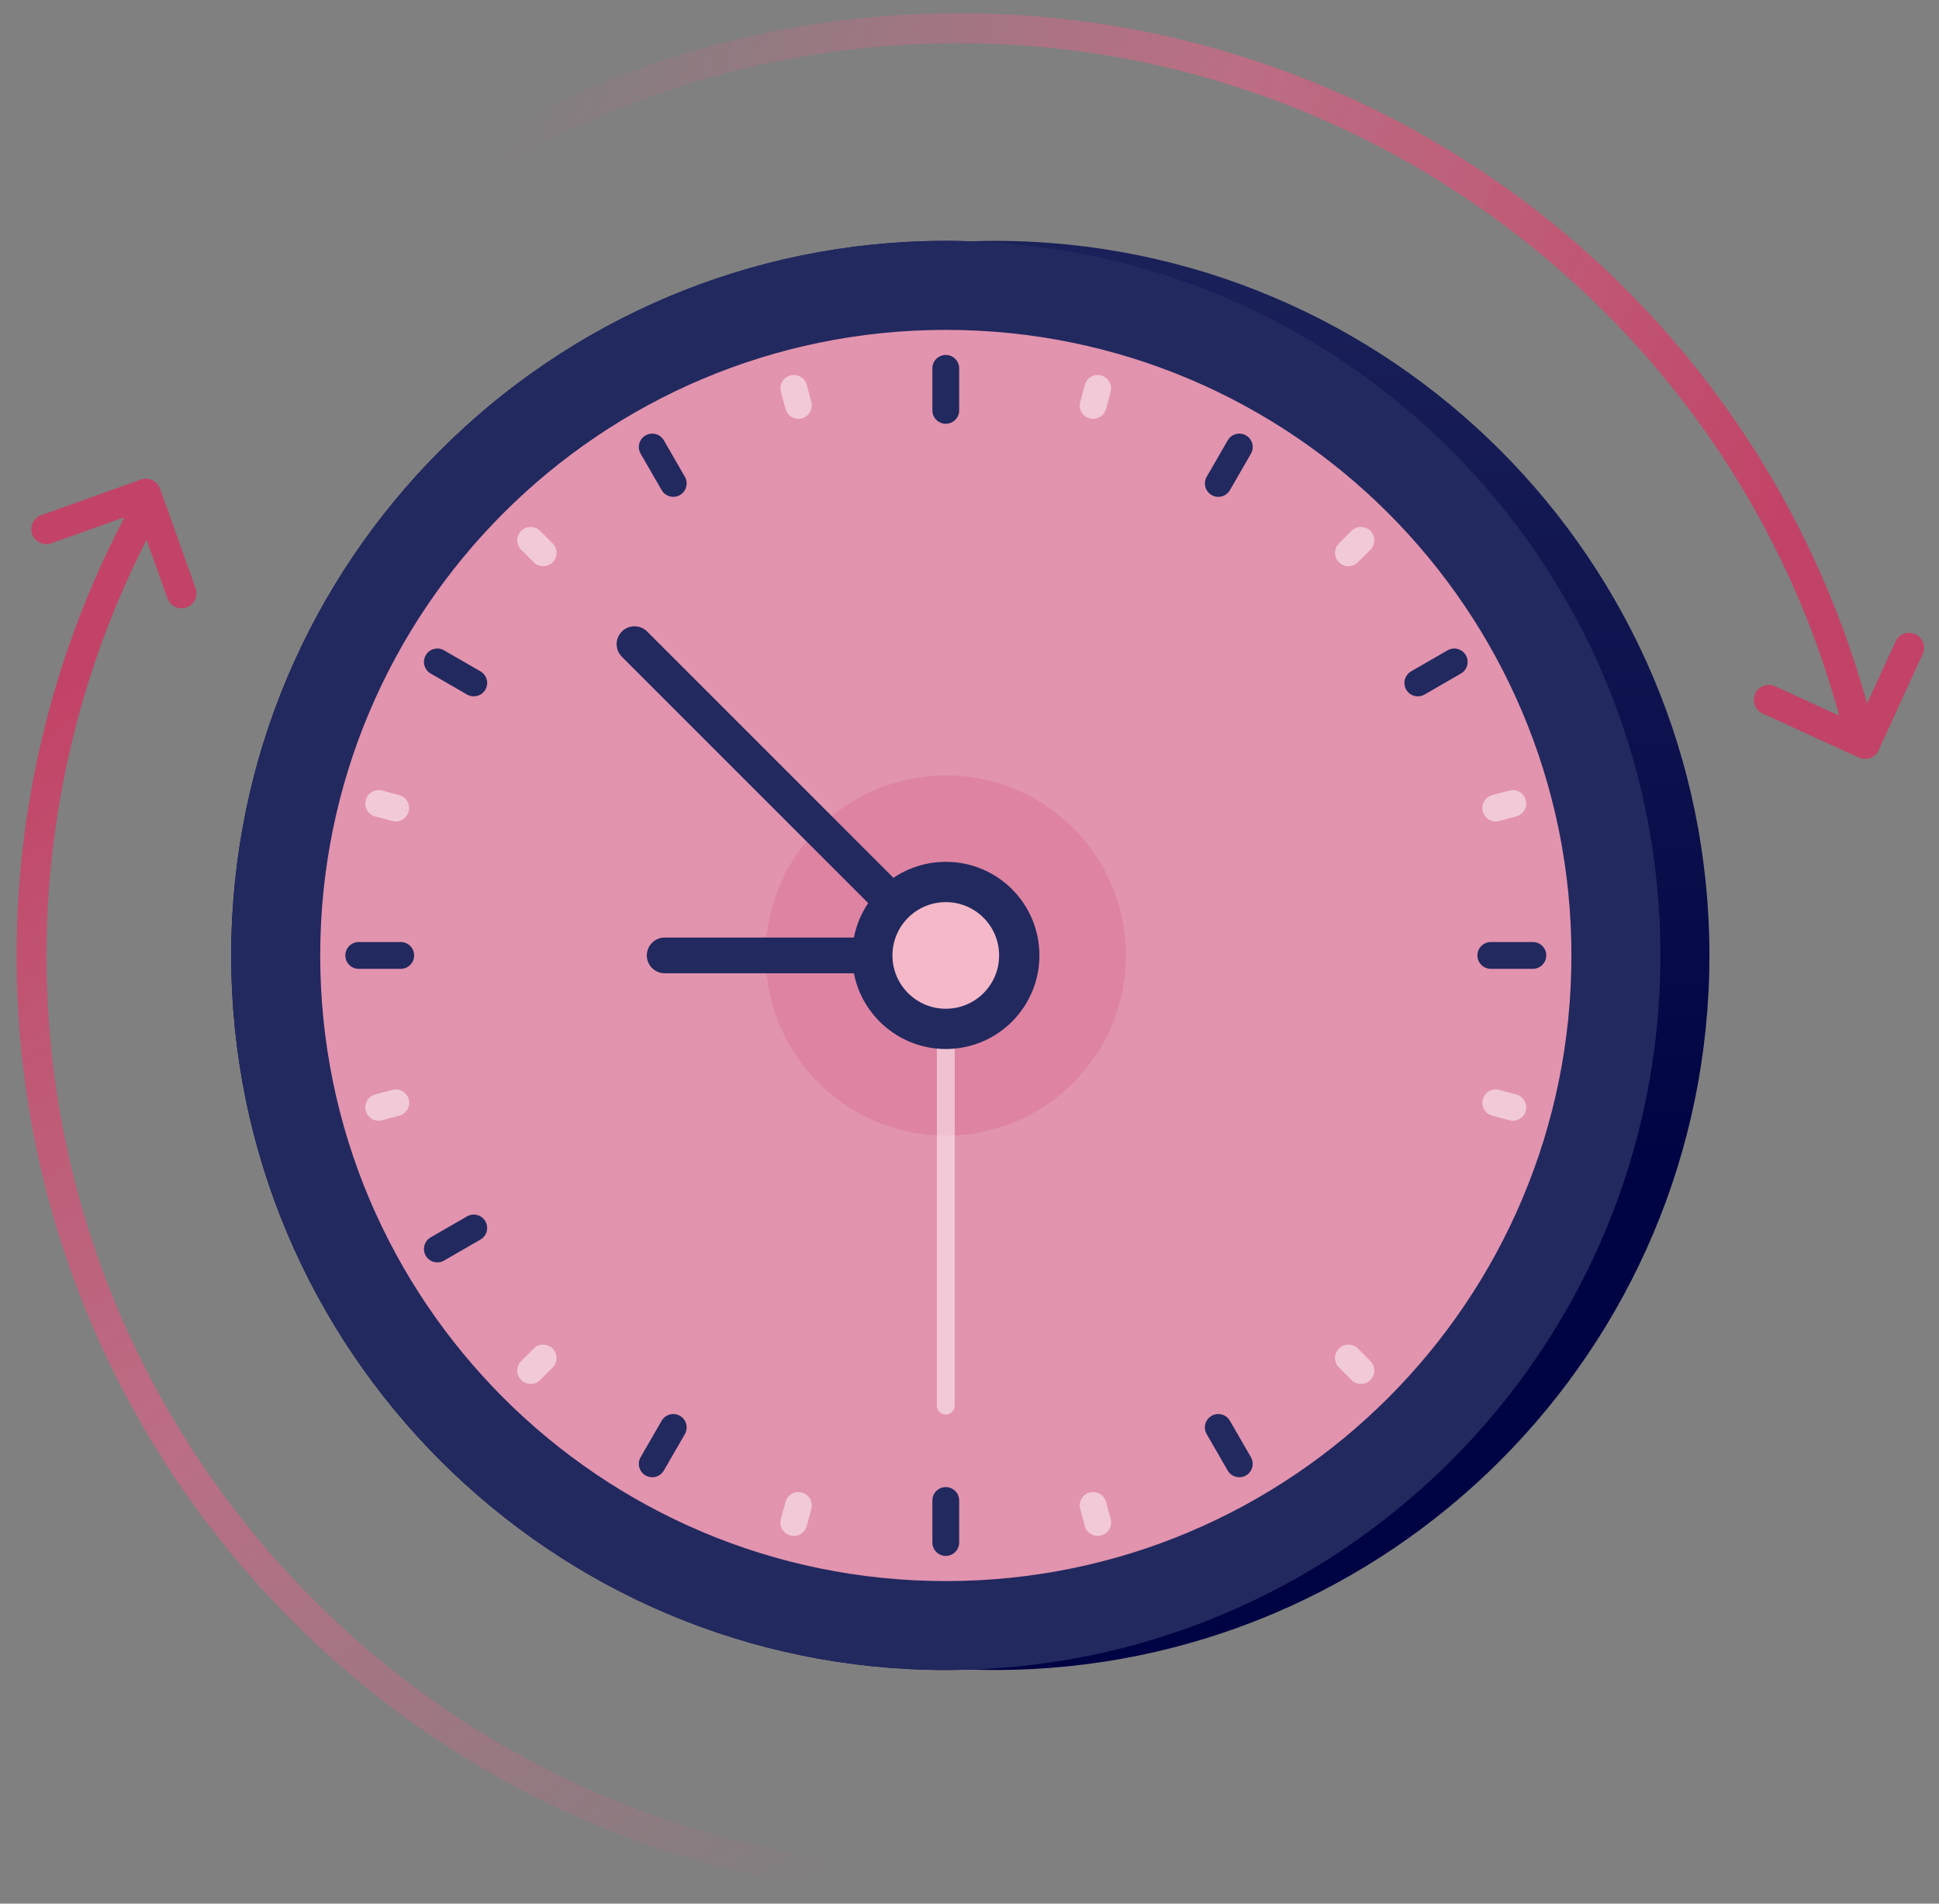 <svg width="110" height="108" viewBox="0 0 110 108" fill="none" xmlns="http://www.w3.org/2000/svg">
<rect x="0" y="0" width="110" height="108" fill="#808080" stroke="none"/>
<path d="M56.438 13.664C55.972 13.664 55.509 13.675 55.048 13.69C54.586 13.675 54.123 13.664 53.657 13.664C31.269 13.664 13.117 31.816 13.117 54.205C13.117 76.594 31.269 94.745 53.657 94.745C54.123 94.745 54.586 94.734 55.048 94.719C55.509 94.734 55.972 94.745 56.438 94.745C78.825 94.745 96.976 76.594 96.976 54.205C96.976 31.816 78.825 13.664 56.438 13.664Z" fill="url(#paint0_linear_1313_1860)"/>
<path d="M94.196 54.205C94.196 31.816 76.045 13.664 53.657 13.664C31.269 13.664 13.117 31.816 13.117 54.205C13.117 76.594 31.269 94.745 53.657 94.745C76.045 94.745 94.196 76.594 94.196 54.205Z" fill="#22295F"/>
<path d="M89.147 54.208C89.147 34.605 73.257 18.715 53.659 18.715C34.055 18.715 18.166 34.605 18.166 54.208C18.166 73.811 34.055 89.7 53.659 89.7C73.257 89.7 89.147 73.811 89.147 54.208Z" fill="#E293AE"/>
<path d="M53.654 20.137C53.234 20.137 52.895 20.477 52.895 20.896V23.283C52.895 23.702 53.235 24.042 53.654 24.042C54.074 24.042 54.414 23.702 54.414 23.283V20.896C54.414 20.477 54.074 20.137 53.654 20.137Z" fill="#22295F"/>
<path d="M53.654 84.367C53.234 84.367 52.895 84.708 52.895 85.127V87.513C52.895 87.932 53.235 88.273 53.654 88.273C54.074 88.273 54.414 87.932 54.414 87.513V85.127C54.414 84.708 54.074 84.367 53.654 84.367Z" fill="#22295F"/>
<g opacity="0.5">
<path d="M44.837 21.299C44.431 21.408 44.191 21.825 44.3 22.23L44.56 23.201C44.668 23.605 45.085 23.846 45.49 23.738C45.895 23.629 46.136 23.212 46.027 22.807L45.767 21.837C45.659 21.432 45.242 21.191 44.837 21.299Z" fill="white"/>
<path d="M61.817 84.674C61.412 84.783 61.172 85.2 61.28 85.605L61.54 86.576C61.648 86.981 62.066 87.221 62.471 87.113C62.876 87.004 63.116 86.587 63.008 86.182L62.748 85.212C62.639 84.807 62.222 84.566 61.817 84.674Z" fill="white"/>
</g>
<path d="M36.622 24.703C36.259 24.913 36.135 25.378 36.344 25.741L37.537 27.808C37.747 28.171 38.212 28.295 38.575 28.085C38.938 27.876 39.063 27.411 38.853 27.048L37.66 24.981C37.45 24.618 36.985 24.494 36.622 24.703Z" fill="#22295F"/>
<path d="M68.733 80.325C68.37 80.534 68.246 80.999 68.455 81.362L69.648 83.429C69.858 83.792 70.323 83.916 70.686 83.707C71.05 83.497 71.174 83.032 70.964 82.669L69.771 80.602C69.562 80.239 69.097 80.115 68.733 80.325Z" fill="#22295F"/>
<g opacity="0.5">
<path d="M29.566 30.117C29.269 30.414 29.27 30.895 29.566 31.191L30.277 31.902C30.573 32.198 31.055 32.198 31.351 31.902C31.648 31.605 31.648 31.124 31.351 30.828L30.641 30.117C30.344 29.82 29.863 29.82 29.566 30.117Z" fill="white"/>
<path d="M75.959 76.508C75.662 76.804 75.662 77.286 75.959 77.582L76.669 78.293C76.966 78.589 77.447 78.589 77.744 78.292C78.04 77.996 78.04 77.514 77.744 77.218L77.033 76.507C76.737 76.211 76.255 76.211 75.959 76.508Z" fill="white"/>
</g>
<path d="M24.153 37.173C23.943 37.536 24.068 38.001 24.431 38.211L26.497 39.404C26.86 39.613 27.325 39.489 27.535 39.126C27.745 38.762 27.62 38.297 27.257 38.088L25.19 36.895C24.827 36.685 24.362 36.81 24.153 37.173Z" fill="#22295F"/>
<g opacity="0.5">
<path d="M20.749 45.388C20.64 45.793 20.881 46.209 21.286 46.318L22.257 46.578C22.661 46.687 23.078 46.446 23.187 46.041C23.296 45.635 23.055 45.219 22.65 45.11L21.679 44.85C21.274 44.742 20.857 44.982 20.749 45.388Z" fill="white"/>
<path d="M84.12 62.368C84.011 62.773 84.252 63.19 84.657 63.298L85.628 63.559C86.032 63.667 86.45 63.426 86.558 63.021C86.667 62.616 86.426 62.199 86.021 62.091L85.05 61.831C84.645 61.722 84.228 61.963 84.12 62.368Z" fill="white"/>
</g>
<path d="M19.59 54.205C19.59 54.625 19.93 54.965 20.349 54.965H22.736C23.155 54.965 23.495 54.624 23.495 54.205C23.495 53.785 23.155 53.445 22.736 53.445H20.349C19.93 53.445 19.59 53.786 19.59 54.205Z" fill="#22295F"/>
<path d="M83.814 54.205C83.814 54.625 84.155 54.965 84.574 54.965H86.96C87.379 54.965 87.72 54.624 87.72 54.205C87.72 53.785 87.379 53.445 86.96 53.445H84.574C84.155 53.445 83.814 53.786 83.814 54.205Z" fill="#22295F"/>
<g opacity="0.5">
<path d="M20.749 63.021C20.857 63.427 21.274 63.667 21.679 63.559L22.65 63.298C23.055 63.19 23.295 62.773 23.187 62.368C23.078 61.963 22.661 61.722 22.257 61.831L21.286 62.091C20.881 62.199 20.64 62.616 20.749 63.021Z" fill="white"/>
<path d="M84.12 46.041C84.228 46.446 84.645 46.687 85.05 46.578L86.021 46.318C86.426 46.21 86.666 45.793 86.558 45.388C86.449 44.982 86.032 44.742 85.628 44.85L84.657 45.11C84.252 45.219 84.011 45.636 84.12 46.041Z" fill="white"/>
</g>
<path d="M24.153 71.239C24.362 71.603 24.827 71.727 25.19 71.517L27.257 70.324C27.62 70.115 27.744 69.649 27.535 69.286C27.325 68.923 26.86 68.799 26.497 69.008L24.43 70.201C24.068 70.411 23.943 70.876 24.153 71.239Z" fill="#22295F"/>
<path d="M79.776 39.126C79.986 39.489 80.45 39.613 80.813 39.404L82.88 38.211C83.243 38.001 83.367 37.536 83.158 37.173C82.948 36.809 82.483 36.685 82.12 36.895L80.053 38.088C79.691 38.297 79.566 38.763 79.776 39.126Z" fill="#22295F"/>
<g opacity="0.5">
<path d="M29.566 78.293C29.863 78.589 30.344 78.589 30.64 78.293L31.351 77.582C31.648 77.286 31.648 76.804 31.351 76.508C31.054 76.211 30.573 76.211 30.277 76.507L29.566 77.218C29.27 77.515 29.27 77.996 29.566 78.293Z" fill="white"/>
<path d="M75.959 31.902C76.255 32.199 76.737 32.199 77.033 31.902L77.744 31.191C78.04 30.895 78.04 30.414 77.743 30.117C77.447 29.82 76.966 29.821 76.669 30.117L75.959 30.828C75.662 31.124 75.662 31.605 75.959 31.902Z" fill="white"/>
</g>
<path d="M36.622 83.707C36.986 83.917 37.45 83.792 37.66 83.429L38.853 81.362C39.062 80.999 38.938 80.534 38.575 80.325C38.211 80.115 37.746 80.24 37.537 80.603L36.344 82.669C36.134 83.032 36.259 83.497 36.622 83.707Z" fill="#22295F"/>
<path d="M68.736 28.086C69.099 28.296 69.564 28.171 69.773 27.808L70.966 25.741C71.176 25.378 71.051 24.913 70.688 24.703C70.325 24.494 69.86 24.619 69.65 24.981L68.457 27.048C68.248 27.411 68.372 27.876 68.736 28.086Z" fill="#22295F"/>
<g opacity="0.5">
<path d="M44.837 87.113C45.242 87.222 45.659 86.981 45.767 86.576L46.027 85.605C46.136 85.2 45.895 84.783 45.49 84.674C45.085 84.566 44.668 84.807 44.56 85.212L44.299 86.183C44.191 86.587 44.432 87.004 44.837 87.113Z" fill="white"/>
<path d="M61.817 23.738C62.223 23.846 62.639 23.606 62.748 23.201L63.008 22.23C63.116 21.825 62.876 21.408 62.47 21.299C62.065 21.191 61.648 21.432 61.54 21.837L61.28 22.808C61.172 23.212 61.412 23.629 61.817 23.738Z" fill="white"/>
</g>
<path d="M63.871 54.211C63.871 48.556 59.303 43.992 53.66 43.992C48.019 43.992 43.44 48.556 43.44 54.211C43.44 59.845 48.019 64.424 53.66 64.424C59.303 64.424 63.871 59.845 63.871 54.211Z" fill="#DE83A2"/>
<path opacity="0.5" d="M53.657 80.252C53.937 80.252 54.163 80.025 54.163 79.746V58.375H53.15V79.746C53.15 80.025 53.377 80.252 53.657 80.252Z" fill="white"/>
<path d="M58.966 54.206C58.966 51.266 56.592 48.895 53.658 48.895C50.726 48.895 48.346 51.266 48.346 54.206C48.346 57.134 50.726 59.514 53.658 59.514C56.592 59.514 58.966 57.134 58.966 54.206Z" fill="#22295F"/>
<path d="M56.68 54.206C56.68 52.532 55.328 51.18 53.657 51.18C51.985 51.18 50.629 52.532 50.629 54.206C50.629 55.875 51.985 57.23 53.657 57.23C55.328 57.23 56.68 55.875 56.68 54.206Z" fill="#F4B8C9"/>
<path d="M35.279 35.828C34.883 36.224 34.884 36.865 35.279 37.26L50.349 52.33L51.781 50.898L36.712 35.828C36.316 35.432 35.675 35.432 35.279 35.828Z" fill="#22295F"/>
<path d="M36.695 54.205C36.695 54.764 37.149 55.218 37.708 55.218H50.099V53.191H37.708C37.149 53.191 36.695 53.645 36.695 54.205Z" fill="#22295F"/>
<path d="M54.395 107.663C24.919 107.663 0.939 83.683 0.939 54.207C0.939 45.919 2.9 37.631 6.608 30.239L7.058 29.343L2.91 30.825C2.817 30.858 2.722 30.875 2.625 30.875C2.267 30.875 1.945 30.648 1.824 30.311C1.667 29.87 1.898 29.383 2.338 29.226L7.993 27.206C8.085 27.173 8.181 27.156 8.278 27.156C8.637 27.156 8.959 27.383 9.079 27.72L11.099 33.374C11.256 33.815 11.025 34.302 10.584 34.46C10.492 34.493 10.396 34.51 10.299 34.51C9.941 34.51 9.62 34.283 9.499 33.946L8.31 30.619L7.892 31.475C4.455 38.507 2.638 46.367 2.638 54.207C2.638 82.746 25.856 105.965 54.395 105.965C54.863 105.965 55.244 106.346 55.244 106.814C55.244 107.282 54.863 107.663 54.395 107.663Z" fill="url(#paint1_linear_1313_1860)"/>
<path d="M105.804 43.057C105.681 43.057 105.562 43.031 105.45 42.979L99.992 40.479C99.785 40.384 99.628 40.215 99.549 40.003C99.471 39.79 99.479 39.559 99.573 39.353C99.711 39.052 100.015 38.857 100.346 38.857C100.468 38.857 100.587 38.883 100.699 38.935L104.346 40.605L104.102 39.763C97.742 17.793 77.302 2.449 54.396 2.449C43.311 2.449 32.74 5.902 23.828 12.436C23.681 12.544 23.508 12.601 23.326 12.601C23.052 12.601 22.802 12.474 22.64 12.253C22.364 11.876 22.446 11.344 22.823 11.067C32.03 4.317 42.948 0.75 54.396 0.75C60.229 0.75 65.975 1.687 71.472 3.535C76.832 5.338 81.851 7.969 86.391 11.356C90.923 14.737 94.869 18.791 98.118 23.406C101.442 28.124 103.965 33.331 105.619 38.881L105.925 39.905L107.533 36.394C107.671 36.093 107.974 35.898 108.306 35.898C108.428 35.898 108.546 35.924 108.658 35.975C109.084 36.171 109.271 36.676 109.076 37.101L106.576 42.561C106.483 42.764 106.31 42.925 106.1 43.004C106.005 43.039 105.905 43.057 105.804 43.057Z" fill="url(#paint2_linear_1313_1860)"/>
<defs>
<linearGradient id="paint0_linear_1313_1860" x1="55.047" y1="67.764" x2="55.047" y2="-1.484" gradientUnits="userSpaceOnUse">
<stop stop-color="#000343"/>
<stop offset="1" stop-color="#22295F"/>
</linearGradient>
<linearGradient id="paint1_linear_1313_1860" x1="43.217" y1="109.176" x2="0.333" y2="41.262" gradientUnits="userSpaceOnUse">
<stop stop-color="#CE6885" stop-opacity="0"/>
<stop offset="0.164" stop-color="#CE6885" stop-opacity="0.252"/>
<stop offset="0.5" stop-color="#CE6885" stop-opacity="0.75"/>
<stop offset="1" stop-color="#C24367"/>
</linearGradient>
<linearGradient id="paint2_linear_1313_1860" x1="30.028" y1="2.94" x2="101.429" y2="27.765" gradientUnits="userSpaceOnUse">
<stop stop-color="#CE6885" stop-opacity="0"/>
<stop offset="0.164" stop-color="#CE6885" stop-opacity="0.252"/>
<stop offset="0.5" stop-color="#CE6885" stop-opacity="0.75"/>
<stop offset="1" stop-color="#C24367"/>
</linearGradient>
</defs>
</svg>
